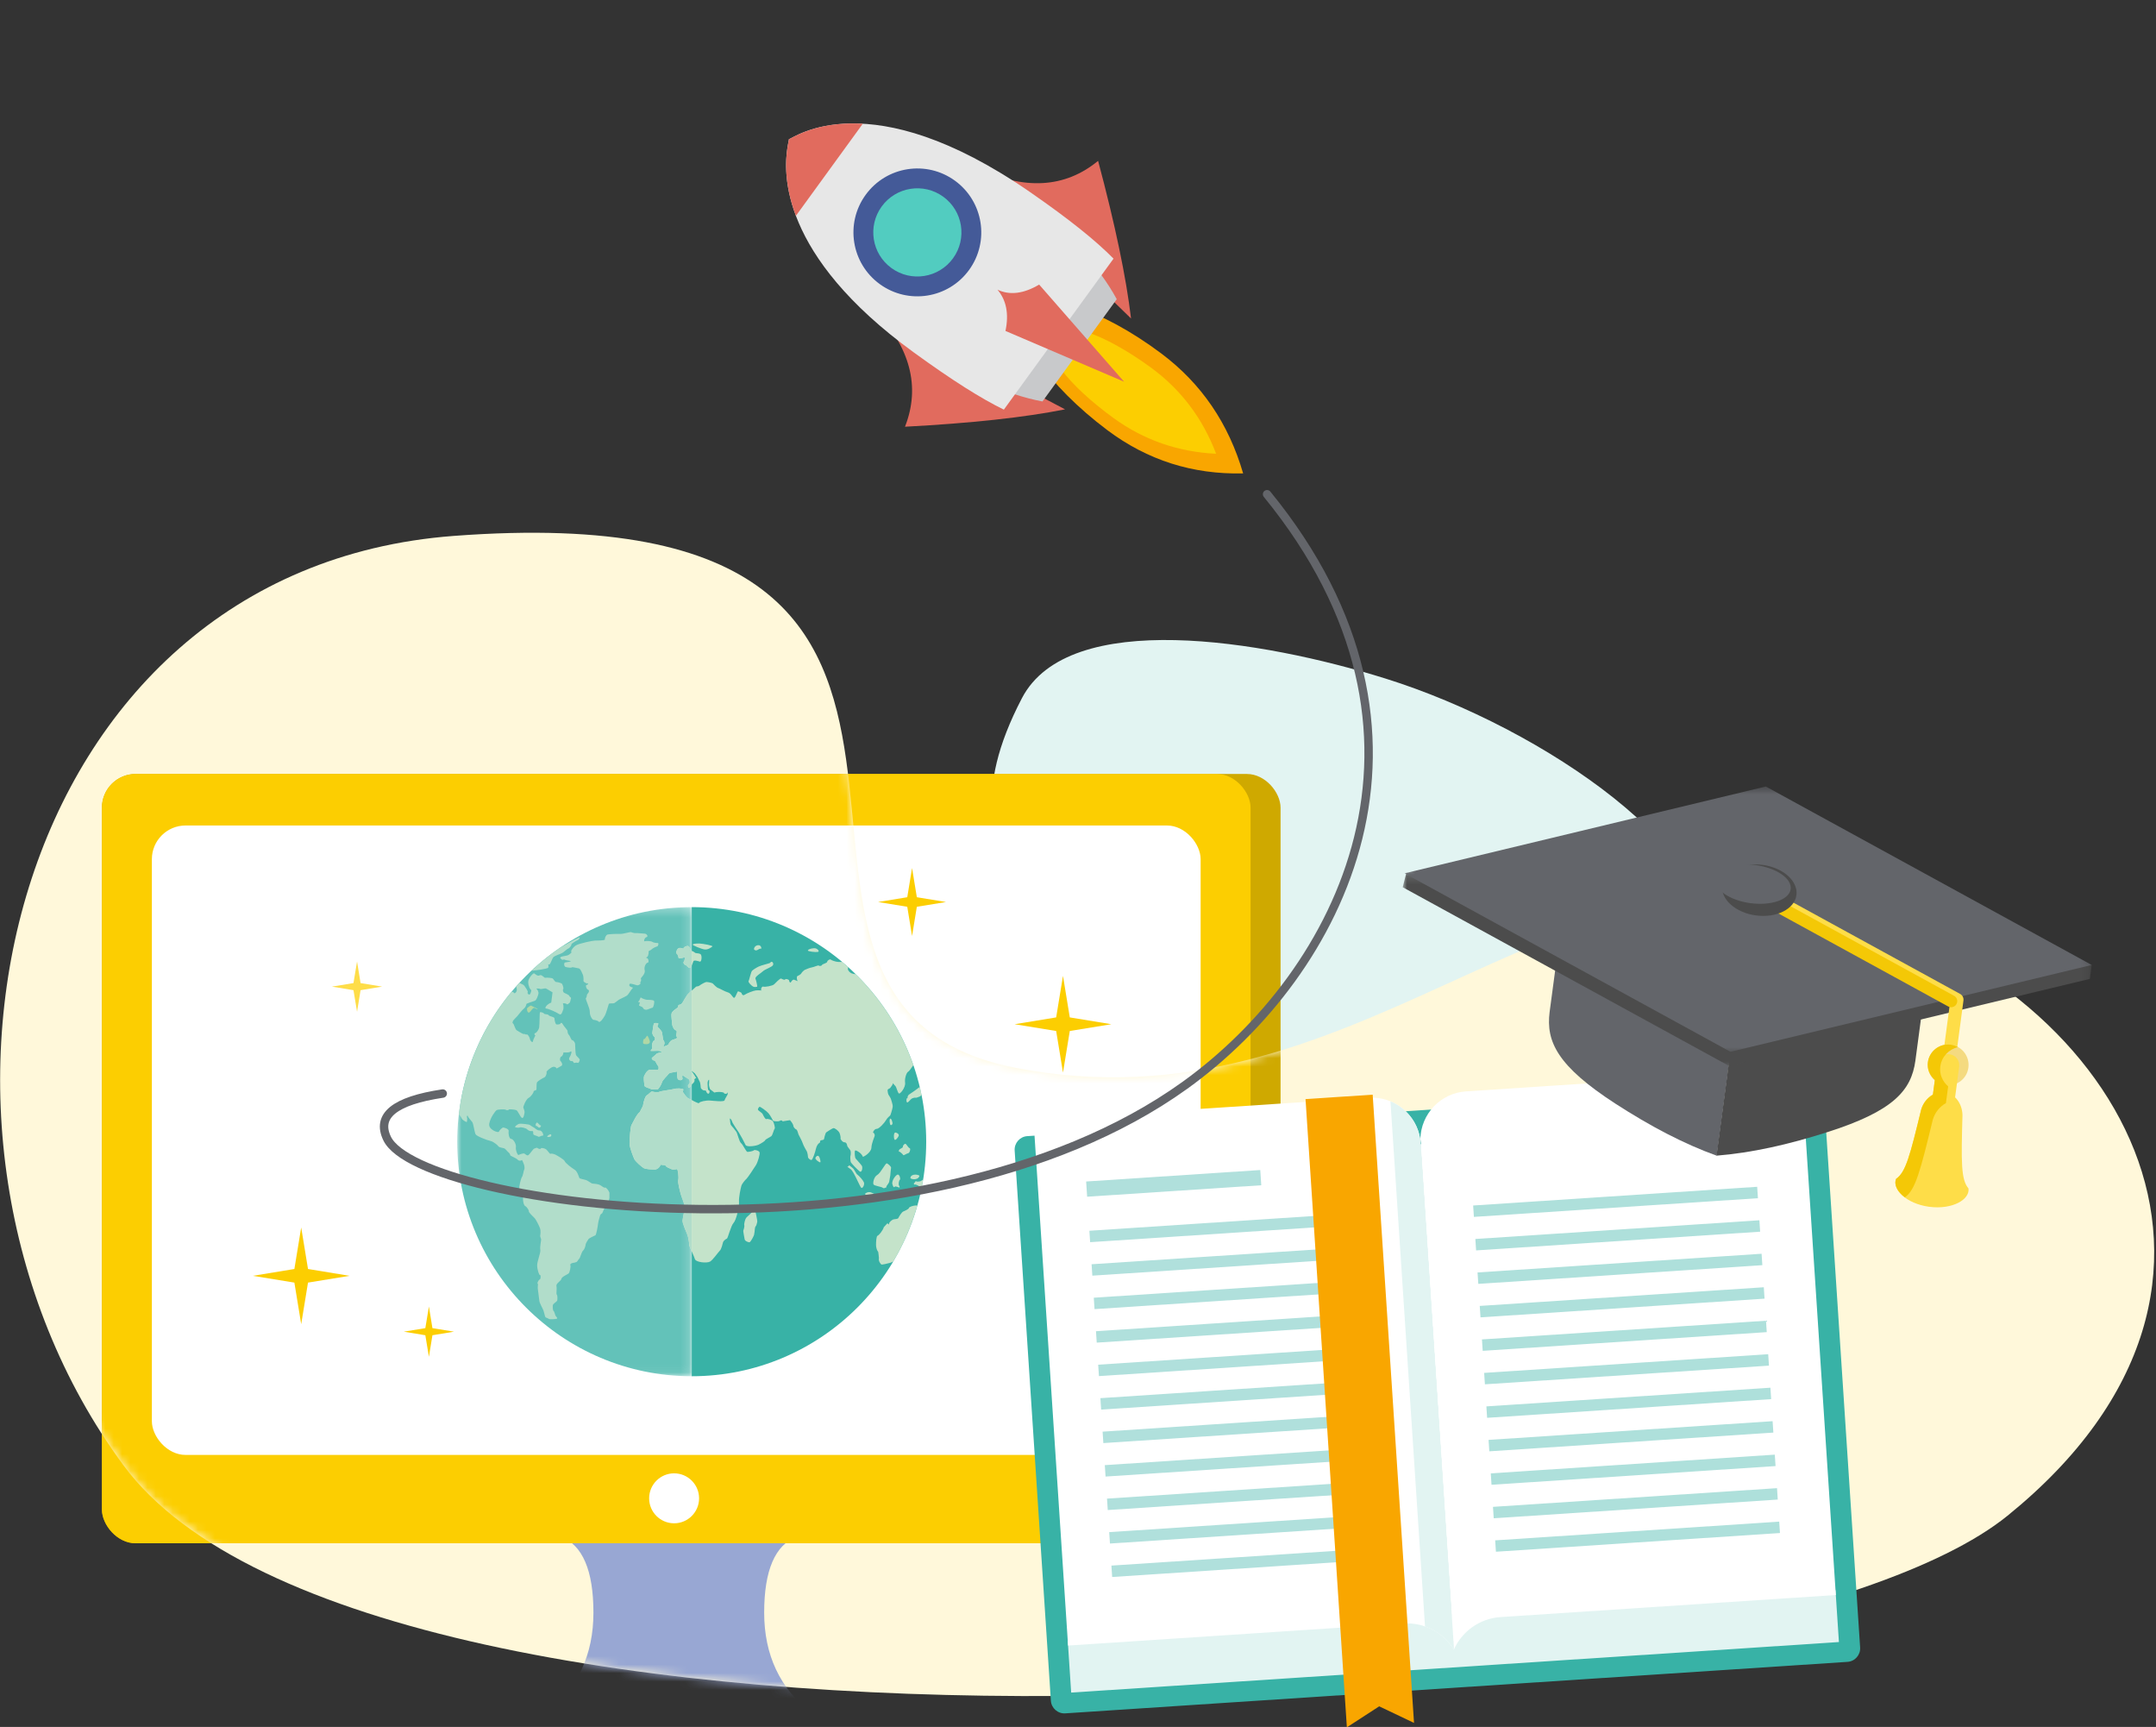 <svg viewBox="0 0 256 205" xmlns="http://www.w3.org/2000/svg" xmlns:xlink="http://www.w3.org/1999/xlink"><rect x="0" y="0" width="256" height="205" fill="#333333" stroke="none"/><defs><path d="M120.612,63.66 C160.863,71.434 183.987,35.935 217.512,44.545 C251.036,53.154 272.804,88.933 238.381,116.814 C207.308,141.983 44.078,150.719 14.663,110.842 C-14.752,70.966 1.049,4.508 53.862,0.515 C129.383,-5.195 80.36,55.886 120.612,63.66 Z" id="a"/><path id="c" d="M0 0.262L27.846 0.262 27.846 55.947 0 55.947z"/><path id="e" d="M0.373 0.186L0.559 0.186 0.559 0.373 0.373 0.373z"/><path id="g" d="M0 0.13L81.813 0.13 81.813 23.022 0 23.022z"/><path id="i" d="M0.219 0.544L81.813 0.544 81.813 32.034 0.219 32.034z"/></defs><g fill="none" fill-rule="evenodd"><path d="M127.047,131.697 C121.341,165.634 196.836,132.246 202.231,112.743 C205.28,101.72 183.477,86.474 164.496,80.543 C149.893,75.98 126.921,72.175 121.341,82.88 C109.497,105.601 131.199,107.01 127.047,131.697 Z" fill="#E2F4F2"/><g transform="translate(12.103 91.875)"><rect fill="#CFA900" width="139.947" height="91.321" rx="4"/><rect fill="#FCCE01" width="136.389" height="91.321" rx="4"/><rect fill="#FFF" x="5.93" y="6.116" width="124.529" height="74.717" rx="4"/><circle fill="#FFF" cx="67.94" cy="85.984" r="2.965"/></g><g transform="translate(0 63.102)"><mask id="b" fill="#fff"><use xlink:href="#a"/></mask><use fill="#FFF8DA" xlink:href="#a"/><g mask="url(#b)"><g transform="translate(12.103 28.773)"><path d="M52.762,111.483 C56.494,108.539 58.36,104.561 58.36,99.549 C58.36,94.538 57.066,91.526 54.477,90.515 L54.477,90.515 L67.322,88.188 L67.323,87.763 L68.496,87.976 L69.671,87.763 L69.67,88.188 L82.516,90.515 C79.928,91.526 78.634,94.538 78.634,99.549 C78.634,104.561 80.499,108.539 84.231,111.483 Z" fill="#98A7D3"/><rect fill="#CFA900" width="139.947" height="91.321" rx="4"/><rect fill="#FCCE01" width="136.389" height="91.321" rx="4"/><rect fill="#FFF" x="5.93" y="6.116" width="124.529" height="74.717" rx="4"/><circle fill="#FFF" cx="67.94" cy="85.984" r="2.965"/><path stroke="#979797" fill="#D8D8D8" d="M50.89 110.797H85.47V111.797H50.89z"/></g></g></g><path fill="#FCCE01" d="M126.218 115.841L125.407 120.771 120.476 121.581 125.407 122.385 126.218 127.32 127.025 122.385 131.955 121.581 127.025 120.771zM35.764 145.708L34.954 150.637 30.023 151.448 34.954 152.252 35.764 157.187 36.572 152.252 41.501 151.448 36.572 150.637zM108.297 103.041L107.727 106.505 104.263 107.074 107.727 107.639 108.297 111.107 108.864 107.639 112.328 107.074 108.864 106.505z"/><path d="M28.219,56.059 C43.571,56.059 56.061,43.57 56.061,28.217 C56.061,12.866 43.571,0.373 28.219,0.373" fill="#38B2A6" transform="translate(53.916 107.308)"/><g transform="translate(54.29 107.42)"><mask id="d" fill="#fff"><use xlink:href="#c"/></mask><path d="M27.846,0.262 C12.493,0.262 7.45960265e-05,12.754 7.45960265e-05,28.105 C7.45960265e-05,43.459 12.493,55.947 27.846,55.947" fill-opacity=".783" fill="#38B2A6" mask="url(#d)"/></g><path d="M54.854,35.784 C54.899,35.784 54.95,35.79 55.001,35.8 C54.334,38.156 53.366,40.391 52.136,42.449 C52.007,42.515 51.869,42.576 51.76,42.601 C51.497,42.666 50.809,42.853 50.727,42.789 C50.646,42.724 50.363,42.393 50.447,42.024 L50.447,42.024 L50.395,41.546 L50.363,41.304 C50.217,41.153 50.102,40.779 50.102,40.473 C50.102,40.174 50.129,39.421 50.285,39.378 C50.439,39.331 50.894,38.792 51.029,38.363 L51.029,38.363 L51.268,38.099 L51.467,37.889 C51.571,38.061 51.656,38.077 51.656,37.927 C51.659,37.774 51.973,37.522 52.126,37.455 C52.278,37.385 52.691,37.437 52.762,37.265 C52.833,37.096 53.156,36.578 53.324,36.511 C53.491,36.444 53.996,36.218 54.003,36.09 C54.012,35.967 54.487,35.794 54.854,35.784 Z M44.303,6.86 C44.322,6.688 44.636,6.511 44.728,6.605 C44.821,6.697 45.338,6.866 45.579,6.877 C45.608,6.878 45.643,6.879 45.681,6.879 L45.941,6.88 L45.941,6.88 L46.082,6.882 C46.314,7.077 46.541,7.274 46.765,7.475 C46.784,7.56 46.789,7.631 46.767,7.662 C46.699,7.76 46.932,8.188 47.331,8.272 L47.331,8.272 L47.568,8.324 C47.602,8.328 47.637,8.328 47.675,8.327 C50.731,11.319 53.102,15.007 54.532,19.135 C54.325,19.445 54.018,19.879 53.899,19.925 C53.746,19.987 53.476,20.673 53.553,21.209 C53.636,21.745 52.985,22.575 52.826,22.497 C52.666,22.419 52.525,21.709 52.394,21.6 C52.265,21.49 52.069,21.183 52.089,21.317 C52.111,21.45 51.828,21.751 51.801,21.82 C51.775,21.886 51.528,21.965 51.489,22.037 C51.453,22.114 51.511,22.513 51.571,22.62 C51.634,22.727 51.87,23.068 51.892,23.215 C51.918,23.361 52.114,23.809 52.079,24.094 C52.04,24.381 51.82,25.072 51.784,25.105 C51.747,25.144 51.432,25.383 51.277,25.675 C51.12,25.966 50.46,26.701 50.185,26.694 C49.909,26.687 49.68,27.135 49.764,27.141 C49.846,27.147 49.976,27.361 49.943,27.52 C49.911,27.676 49.586,28.347 49.551,28.942 C49.518,29.538 48.539,30.088 48.533,29.997 C48.528,29.908 48.323,29.64 48.167,29.522 C48.01,29.402 47.633,29.145 47.594,29.31 C47.553,29.475 47.571,30.068 47.682,30.216 C47.794,30.363 48.272,30.856 48.412,31.068 C48.552,31.28 48.424,31.963 48.15,31.738 C47.876,31.514 47.145,30.774 47.1,30.63 C47.056,30.488 47.025,29.98 47.068,29.892 C47.11,29.803 47.128,29.416 47.066,29.274 C47.004,29.132 46.692,28.813 46.681,28.703 C46.673,28.591 46.6,28.283 46.365,28.29 C46.125,28.297 45.852,27.902 45.89,27.828 C45.929,27.754 45.838,27.296 45.739,27.118 C45.638,26.937 45.193,26.553 45.019,26.613 C44.844,26.675 44.347,26.999 44.205,27.099 C44.066,27.195 43.949,27.838 43.916,27.936 C43.881,28.036 43.486,28.026 43.486,28.103 C43.486,28.18 43.431,28.384 43.361,28.384 C43.29,28.384 43.041,28.682 42.969,29.043 C42.896,29.405 42.584,30.377 42.43,30.387 C42.276,30.398 42.028,30.169 42.028,30.055 C42.028,29.94 41.963,29.516 41.885,29.369 C41.806,29.224 41.477,28.678 41.397,28.398 C41.316,28.119 40.931,27.455 40.891,27.345 C40.852,27.235 40.756,26.792 40.624,26.761 C40.493,26.731 40.289,26.448 40.295,26.382 C40.304,26.311 40.21,26.011 39.89,25.663 L39.89,25.663 L39.211,25.768 L39.017,25.803 C38.962,25.672 38.804,25.644 38.667,25.745 C38.528,25.846 37.91,25.803 37.87,25.717 C37.827,25.627 37.566,25.125 37.344,24.853 C37.118,24.579 36.335,24.03 36.267,24.073 C36.202,24.115 36.042,24.305 36.086,24.427 C36.133,24.551 36.557,24.766 36.642,24.946 C36.726,25.124 36.967,25.606 37.079,25.534 C37.191,25.462 37.746,25.607 37.862,25.792 C37.977,25.975 38.159,26.588 38.059,26.692 C37.959,26.795 37.822,27.44 37.667,27.563 C37.515,27.687 36.96,27.94 36.945,28.037 C36.929,28.133 36.495,28.41 36.148,28.577 C35.799,28.738 34.731,28.883 34.609,28.601 C34.484,28.319 34.004,27.421 33.821,27.138 C33.639,26.855 33.049,26.017 33.007,25.809 C32.965,25.602 32.717,25.365 32.741,25.508 C32.768,25.651 32.787,26.171 32.903,26.28 C33.017,26.389 33.385,26.859 33.516,27.047 C33.647,27.232 33.853,28.217 34.081,28.393 C34.309,28.57 34.677,29.429 34.838,29.429 C34.998,29.429 35.5,29.344 35.597,29.24 C35.699,29.138 36.232,29.284 36.278,29.493 C36.327,29.702 36.09,30.593 35.844,30.999 C35.596,31.405 34.832,32.538 34.711,32.635 C34.586,32.73 34.189,33.194 34.113,33.456 C34.037,33.718 33.793,34.806 33.834,35.374 C33.875,35.946 33.503,37.533 33.185,37.861 C32.869,38.189 32.507,39.691 32.395,39.723 C32.282,39.754 31.978,39.995 31.939,40.143 C31.896,40.288 31.752,40.969 31.552,41.156 C31.353,41.345 30.748,42.239 30.392,42.451 C30.035,42.66 28.705,42.556 28.583,42.13 C28.54,41.978 28.444,41.749 28.339,41.51 L28.211,41.221 C28.064,40.889 27.931,40.588 27.931,40.501 C27.931,40.331 27.828,39.594 27.701,39.251 C27.574,38.907 27.089,37.91 27.129,37.553 C27.169,37.196 27.413,36.178 27.378,35.869 C27.341,35.564 26.986,34.711 26.902,34.399 C26.821,34.085 26.537,33.05 26.619,32.755 C26.701,32.458 26.573,31.437 26.462,31.469 C26.347,31.501 25.966,31.562 25.826,31.483 C25.682,31.406 25.104,31.231 25.095,31.011 L25.095,31.011 L24.914,30.994 L24.523,30.953 C24.419,31.263 24.114,31.518 23.847,31.519 C23.58,31.52 22.765,31.499 22.513,31.348 C22.262,31.193 21.51,30.55 21.388,30.259 C21.264,29.968 20.832,28.913 20.832,28.416 C20.832,27.919 20.937,26.436 21.068,26.233 C21.199,26.026 21.648,24.997 22.051,24.69 L22.051,24.69 L22.196,24.411 L22.421,23.977 C22.511,23.355 22.718,22.787 22.884,22.715 C23.05,22.64 23.374,22.242 23.509,22.266 C23.646,22.289 24.082,22.428 24.374,22.296 C24.662,22.171 25.888,22.04 26.128,21.953 C26.365,21.865 27.184,21.886 27.218,21.996 C27.25,22.103 27.115,22.279 27.191,22.352 C27.263,22.423 27.544,22.97 27.905,23.121 C28.262,23.27 29.044,23.766 29.1,23.614 C29.156,23.467 29.894,23.295 30.395,23.333 C30.895,23.372 32.059,23.512 32.116,23.304 C32.172,23.097 32.5,22.646 32.5,22.532 C32.5,22.417 32.483,22.248 32.459,22.412 C32.435,22.579 32.035,22.554 32.061,22.451 C32.087,22.348 31.411,22.234 30.907,22.383 L30.907,22.383 L30.555,22.112 L30.399,21.993 C30.327,21.83 30.263,21.6 30.261,21.484 C30.257,21.366 30.315,20.862 30.263,20.862 C30.211,20.862 30.084,21.062 30.1,21.309 C30.12,21.554 30.097,22.12 30.25,22.128 C30.402,22.137 30.336,22.527 30.184,22.522 C30.032,22.515 29.902,22.217 29.933,22.212 C29.965,22.205 29.847,22.122 29.695,22.132 C29.543,22.144 29.292,21.915 29.292,21.801 C29.292,21.682 29.238,21.253 29.173,21.096 L29.173,21.096 L29.098,20.964 C29.044,20.873 28.961,20.628 28.9,20.548 L28.9,20.548 L28.58,20.1 C28.116,19.713 27.942,19.603 28.188,19.852 C28.437,20.102 28.831,20.789 28.749,20.698 C28.664,20.607 28.473,20.88 28.541,20.903 C28.609,20.927 28.49,21.233 28.343,21.306 C28.196,21.38 28.014,21.869 27.876,21.828 C27.74,21.784 27.743,21.386 27.874,21.391 C28.003,21.396 28.034,21.038 27.925,20.867 C27.814,20.699 27.23,20.462 27.205,20.352 C27.179,20.244 27.033,20.375 27.12,20.676 C27.209,20.976 26.604,21.017 26.528,20.696 C26.452,20.375 26.54,19.795 26.383,19.893 C26.227,19.996 25.593,19.973 25.471,20.167 C25.347,20.362 24.759,20.884 24.688,21.17 C24.615,21.454 24.24,22.069 24.128,22.013 C24.013,21.96 23.461,22.044 23.342,21.959 C23.225,21.872 22.648,21.762 22.614,21.589 C22.578,21.415 22.509,20.783 22.534,20.562 C22.557,20.343 22.904,19.758 23.181,19.691 C23.455,19.624 24.183,19.752 24.236,19.676 C24.288,19.597 24.331,19.316 24.212,19.216 C24.092,19.115 23.915,18.573 23.763,18.581 C23.607,18.592 23.417,18.375 23.487,18.278 C23.557,18.18 23.924,17.935 24.017,17.807 C24.114,17.681 24.65,17.602 24.681,17.577 C24.712,17.552 24.479,17.419 24.183,17.428 C23.887,17.436 23.237,17.469 23.324,17.411 C23.412,17.349 23.593,17.092 23.515,16.961 C23.44,16.83 23.575,16.253 23.722,16.24 C23.866,16.226 23.887,15.832 23.818,15.815 C23.749,15.799 23.495,15.463 23.543,15.243 C23.592,15.024 23.653,14.222 23.766,14.156 C23.882,14.09 24.299,14.142 24.258,14.23 C24.217,14.321 24.101,14.536 24.169,14.591 C24.239,14.65 24.523,14.943 24.636,15.117 C24.749,15.291 24.782,16.1 24.853,16.159 C24.924,16.217 25.042,16.502 24.957,16.665 C24.916,16.745 24.866,16.888 24.829,16.989 C24.976,16.846 25.427,16.772 25.453,16.667 C25.484,16.545 25.717,16.218 25.862,16.164 C26.008,16.11 26.473,15.971 26.481,15.872 C26.484,15.774 26.32,15.646 26.368,15.528 C26.418,15.412 26.514,15 26.328,14.991 C26.141,14.983 25.891,14.492 25.891,14.243 C25.891,13.995 25.753,13.295 25.826,12.99 C25.896,12.683 26.568,12.333 26.568,12.257 C26.568,12.181 26.631,11.975 26.707,11.97 C26.784,11.967 26.969,11.931 27.1,11.748 C27.228,11.563 27.626,10.789 27.854,10.61 C28.081,10.429 28.666,9.855 28.737,9.813 C28.807,9.771 29.014,9.793 29.156,9.676 C29.297,9.559 29.813,9.263 29.975,9.263 C30.136,9.263 30.636,9.348 30.736,9.456 C30.831,9.56 31.183,9.926 31.355,9.973 C31.529,10.018 32.142,10.396 32.536,10.502 C32.926,10.607 33.126,11.252 33.292,11.124 C33.458,10.996 33.646,10.335 33.739,10.366 C33.834,10.399 34.154,10.506 34.154,10.62 C34.154,10.736 34.316,10.919 34.516,10.768 C34.715,10.618 35.556,10.283 35.846,10.256 C36.133,10.228 36.659,10.282 36.51,10.252 C36.361,10.219 36.532,9.735 36.707,9.809 C36.882,9.883 37.809,9.729 38.005,9.534 C38.199,9.337 38.723,8.791 38.844,8.854 C38.966,8.92 39.259,9.069 39.314,8.957 L39.345,8.927 C39.459,8.869 39.792,8.974 39.786,9.098 C39.78,9.238 39.934,9.394 39.988,9.296 C40.04,9.198 40.225,8.913 40.397,8.998 C40.565,9.086 40.947,9.205 40.814,9.142 C40.681,9.074 40.657,8.605 40.762,8.564 C40.865,8.523 41.191,8.343 41.23,8.234 C41.274,8.126 41.541,7.865 41.653,7.816 C41.767,7.765 42.234,7.561 42.486,7.527 C42.739,7.49 43.243,7.238 43.299,7.31 C43.352,7.385 43.631,7.376 43.687,7.244 C43.737,7.113 44.283,7.034 44.303,6.86 Z M35.431,36.473 C35.489,36.271 35.716,35.967 35.723,36.167 C35.73,36.368 36.043,37.511 35.995,37.758 C35.947,38.002 35.865,38.225 35.818,38.25 C35.768,38.276 35.71,38.493 35.71,38.587 C35.71,38.684 35.669,39.086 35.621,39.276 C35.569,39.464 35.217,40.114 35.089,40.151 C34.963,40.186 34.526,40.015 34.501,39.799 C34.479,39.583 34.295,38.841 34.352,38.732 C34.41,38.62 34.505,38.222 34.458,38.122 C34.41,38.021 34.549,37.436 34.674,37.265 C34.8,37.091 35.37,36.677 35.431,36.473 Z M48.793,34.432 C48.823,34.31 49.194,34.124 49.509,34.242 C49.823,34.362 50.901,34.872 50.997,34.942 C51.091,35.012 50.833,34.975 50.421,34.863 C50.008,34.75 48.762,34.553 48.793,34.432 Z M51.39,30.791 C51.564,30.853 51.921,31.194 51.889,31.312 C51.857,31.431 51.819,32.025 51.796,32.214 C51.772,32.404 51.715,32.738 51.669,32.957 C51.622,33.176 51.294,33.522 51.328,33.543 C51.359,33.566 51.39,33.623 51.3,33.643 C51.212,33.667 51.051,33.814 50.902,33.688 C50.754,33.558 49.916,33.465 49.807,33.295 C49.701,33.123 49.848,32.382 50.251,32.164 C50.654,31.948 51.217,30.731 51.39,30.791 Z M46.939,31.019 L46.956,31.032 C46.991,31.113 47.39,31.319 47.522,31.586 L47.522,31.586 L47.669,31.829 L47.804,32.049 C48.158,32.331 48.546,32.777 48.661,33.042 C48.777,33.307 48.511,33.815 48.349,33.688 C48.184,33.561 47.463,31.746 47.089,31.479 C46.88,31.33 46.729,31.223 46.66,31.174 C46.795,31.265 46.922,30.954 46.956,31.032 Z M55.689,32.731 C55.638,33.047 55.583,33.361 55.522,33.671 C55.206,33.475 54.818,33.259 54.728,33.304 C54.598,33.37 54.551,33.157 54.637,33.115 C54.725,33.077 54.805,32.832 54.861,32.913 C54.914,32.993 55.321,32.944 55.406,32.9 C55.46,32.872 55.576,32.79 55.689,32.731 Z M52.715,32.119 C52.924,32.165 53.035,32.696 52.935,32.733 C52.836,32.771 52.733,33.267 52.834,33.425 C52.935,33.583 52.935,33.688 52.834,33.654 C52.733,33.62 52.389,33.471 52.329,33.561 C52.269,33.651 52.149,33.677 52.04,33.249 C51.93,32.821 52.505,32.078 52.715,32.119 Z M54.187,32.561 C54.161,32.073 54.933,32.038 55.25,32.247 C55.23,32.682 54.511,32.787 54.187,32.561 Z M42.913,30.114 C43.013,29.908 43.189,29.83 43.301,29.94 C43.414,30.05 43.546,30.553 43.495,30.653 C43.445,30.754 42.812,30.317 42.913,30.114 Z M53.574,28.467 L53.615,28.474 C53.729,28.527 53.927,28.938 54.087,28.981 C54.245,29.018 54.116,29.557 53.915,29.589 C53.714,29.621 53.381,29.885 53.344,29.809 C53.311,29.734 52.942,29.388 52.865,29.402 C52.789,29.416 52.785,29.316 52.855,29.182 C52.926,29.045 53.3,28.978 53.29,28.815 C53.28,28.653 53.503,28.423 53.615,28.474 Z M52.428,27.131 C52.698,27.187 52.859,27.372 52.787,27.54 C52.715,27.711 52.433,28.09 52.317,27.988 C52.197,27.884 52.158,27.074 52.428,27.131 Z M51.776,25.499 C51.896,25.351 52.137,26.004 52.036,26.142 C51.935,26.284 51.819,26.29 51.782,26.16 C51.744,26.026 51.656,25.646 51.776,25.499 Z M55.288,21.721 C55.361,22.027 55.436,22.332 55.499,22.642 C55.442,22.741 55.389,22.811 55.343,22.833 C55.078,22.954 54.829,23.03 54.784,22.998 C54.744,22.969 54.457,23.026 54.314,23.123 C54.173,23.218 53.899,23.623 53.789,23.552 C53.677,23.478 53.688,23.053 53.796,23.053 C53.813,23.053 53.833,23.053 53.852,23.054 C53.811,22.959 53.879,22.718 54.015,22.626 C54.19,22.505 54.789,22.116 54.933,21.989 C55.003,21.926 55.153,21.819 55.288,21.721 Z M37.718,6.86 C37.805,6.86 37.965,7.039 37.867,7.258 C37.767,7.477 36.897,7.764 36.685,7.977 C36.474,8.19 35.694,8.628 35.788,8.867 C35.882,9.109 36.044,9.8 35.976,9.823 C35.904,9.844 35.659,9.902 35.479,9.791 C35.296,9.679 34.892,9.276 34.966,9.163 C35.04,9.052 35.25,8.061 35.382,7.93 C35.51,7.801 35.865,7.572 36.172,7.425 C36.478,7.277 37.478,7.04 37.501,7.005 C37.521,6.969 37.63,6.86 37.718,6.86 Z M27.738,4.986 L27.803,4.998 C27.999,5.062 28.103,5.561 28.216,5.577 C28.327,5.594 28.499,5.684 28.599,5.781 C28.698,5.878 29.001,5.815 29.239,5.941 C29.481,6.069 29.4,6.909 29.179,6.842 C28.954,6.775 28.468,6.611 28.409,6.818 C28.352,7.03 28.103,7.591 27.959,7.596 C27.812,7.599 27.62,7.263 27.477,7.244 C27.334,7.222 27.158,6.961 27.288,6.832 C27.414,6.702 27.435,6.219 27.304,6.327 C27.173,6.433 26.664,6.486 26.658,6.414 C26.655,6.342 26.567,5.974 26.445,5.913 C26.322,5.853 26.396,5.389 26.661,5.251 C26.925,5.114 27.305,5.399 27.253,5.273 C27.203,5.149 27.604,4.93 27.803,4.998 Z M42.74,5.25 C43.134,5.225 43.458,5.645 43.189,5.692 C42.919,5.739 42.001,5.641 42.011,5.518 C42.021,5.396 42.348,5.275 42.74,5.25 Z M35.616,5.395 C35.583,4.86 36.478,4.632 36.487,5.297 C36.125,5.249 35.945,5.721 35.616,5.395 Z M29.006,4.691 L29.138,4.693 C29.587,4.707 30.775,4.949 30.678,5.04 C30.583,5.132 30.14,5.455 29.748,5.4 C29.354,5.343 28.337,4.917 28.331,4.831 C28.324,4.742 28.687,4.678 29.138,4.693 Z" fill-opacity=".701" fill="#FFF8DA" transform="translate(53.916 107.308)"/><path d="M9.486,8.231 L9.515,8.234 C9.631,8.297 9.897,8.617 10.155,8.47 C10.413,8.322 10.691,8.804 10.845,8.76 C10.994,8.715 11.613,8.783 11.705,8.836 C11.796,8.889 11.963,9.262 12.122,9.262 C12.284,9.262 12.763,9.37 12.836,9.505 C12.912,9.638 13.033,10.04 12.961,10.097 C12.886,10.152 12.921,10.47 13.071,10.541 C13.221,10.612 13.68,10.81 13.688,10.919 C13.696,11.022 13.934,11.107 13.886,11.192 C13.841,11.277 13.797,11.698 13.709,11.736 C13.623,11.776 13.49,11.997 13.375,11.889 C13.262,11.78 12.858,11.745 12.929,11.842 C12.996,11.938 13.025,12.431 12.939,12.596 C12.854,12.767 12.762,13.272 12.474,13.066 C12.184,12.858 11.161,12.404 10.939,12.416 C10.712,12.424 10.896,11.967 11.538,11.7 L11.538,11.7 L11.634,10.936 L11.689,10.484 C11.446,10.333 11.11,10.135 10.946,10.046 C10.78,9.958 10.363,10.149 10.225,10.082 C10.089,10.014 9.68,10.029 9.783,10.073 C9.884,10.117 10.053,10.451 10.022,10.628 C9.992,10.804 9.802,11.419 9.583,11.494 C9.361,11.569 8.548,11.823 8.58,11.887 C8.612,11.95 8.47,12.292 8.287,12.422 C8.103,12.551 7.644,13.149 7.516,13.302 C7.389,13.454 6.969,13.837 6.973,13.938 C6.979,14.036 6.873,14.117 6.997,14.176 C7.121,14.233 7.242,14.891 7.456,15.007 C7.67,15.122 8.203,15.488 8.287,15.432 C8.368,15.377 8.565,15.571 8.62,15.483 C8.672,15.394 8.953,15.743 8.999,16 C9.046,16.257 9.334,16.554 9.374,16.271 C9.414,15.987 9.72,15.552 9.639,15.579 C9.558,15.603 9.491,15.329 9.605,15.337 C9.721,15.346 10.038,15.017 10.105,14.644 C10.169,14.27 10.136,12.887 10.207,12.845 C10.274,12.805 10.617,12.904 10.68,13.012 C10.743,13.121 11.131,13.048 11.227,13.201 C11.326,13.357 11.921,13.39 11.921,13.582 C11.921,13.776 12.03,14.286 12.165,14.299 C12.295,14.31 12.617,14.297 12.627,14.195 C12.638,14.093 12.793,14.047 12.904,14.27 C13.016,14.494 13.479,14.977 13.472,15.066 C13.466,15.156 13.498,15.423 13.633,15.544 C13.769,15.665 13.938,16.222 14.02,16.167 C14.106,16.111 14.364,16.425 14.372,16.617 C14.382,16.812 14.408,17.756 14.47,17.916 C14.533,18.078 14.932,18.359 14.92,18.496 C14.906,18.629 14.811,18.923 14.649,18.851 C14.487,18.781 14.239,18.923 14.216,18.853 C14.192,18.783 14.07,18.604 13.955,18.65 C13.841,18.699 13.53,18.462 13.708,18.214 C13.886,17.966 14.061,17.347 13.816,17.53 C13.572,17.711 12.931,17.577 12.969,17.653 C13.007,17.725 12.881,18.07 12.733,18.105 C12.588,18.141 12.516,18.539 12.634,18.637 C12.757,18.738 12.943,19.081 12.755,19.207 C12.593,19.314 12.214,19.507 12.159,19.539 C12.227,19.501 11.99,19.258 11.717,19.342 C11.441,19.43 10.911,19.879 10.976,19.963 C11.041,20.043 10.906,20.504 10.728,20.58 C10.549,20.656 9.981,20.991 9.862,21.148 C9.745,21.309 9.827,22.04 9.755,22.077 C9.683,22.114 9.414,22.185 9.441,22.272 C9.467,22.362 9.146,22.865 8.848,23.02 C8.544,23.174 8.174,24.078 8.223,24.178 C8.271,24.278 8.402,24.632 8.368,24.771 C8.337,24.912 8.266,25.487 8.063,25.393 C7.864,25.301 7.586,24.555 7.394,24.477 C7.202,24.398 6.556,24.345 6.526,24.392 C6.496,24.437 6.338,24.539 6.163,24.438 C5.988,24.338 5.195,24.383 5.05,24.472 C4.904,24.564 4.32,25.327 4.178,26.067 C4.032,26.804 5.263,27.198 5.322,27.032 C5.38,26.865 5.718,26.518 5.855,26.536 C5.991,26.551 6.535,26.707 6.481,26.954 C6.427,27.2 6.512,27.87 6.782,27.887 C7.054,27.902 7.404,28.54 7.341,28.861 C7.277,29.182 7.553,29.878 7.67,29.794 C7.789,29.709 8.226,29.573 8.342,29.623 C8.456,29.673 8.664,29.94 8.84,29.801 C9.011,29.663 9.389,29.084 9.499,29.048 C9.609,29.012 9.846,28.88 9.916,28.973 C9.987,29.069 10.29,29.129 10.31,29.015 C10.331,28.905 10.787,29.008 10.94,29.132 C11.09,29.259 11.382,29.698 11.429,29.655 C11.472,29.607 11.829,29.639 12.062,29.768 C12.298,29.898 13.06,30.327 13.137,30.532 C13.212,30.738 13.906,31.295 14.305,31.535 C14.7,31.773 14.821,32.505 14.911,32.562 C15.001,32.621 15.492,32.714 15.683,32.775 C15.878,32.836 16.308,33.189 16.434,33.189 C16.557,33.189 17.048,33.249 17.246,33.323 C17.444,33.398 17.831,33.748 17.917,33.665 C18.002,33.581 18.338,33.961 18.447,34.262 L18.447,34.262 L18.445,34.653 L18.447,34.899 C18.39,35.109 18.338,35.359 18.329,35.457 C18.321,35.556 17.975,35.992 17.879,36.098 C17.783,36.205 17.634,36.663 17.596,36.702 C17.56,36.738 17.359,36.842 17.347,36.958 C17.333,37.077 17.143,37.56 17.102,37.921 C17.06,38.281 16.89,39.286 16.777,39.331 C16.666,39.377 16.042,39.662 15.958,39.782 C15.874,39.901 15.62,40.3 15.62,40.434 C15.62,40.567 15.483,41.022 15.315,41.147 C15.15,41.271 14.962,42.027 14.869,42.099 C14.843,42.12 14.811,42.16 14.777,42.208 L14.672,42.358 C14.622,42.43 14.577,42.489 14.555,42.49 C14.497,42.49 14.337,42.591 14.196,42.591 C14.052,42.591 13.732,42.716 13.806,42.87 C13.878,43.023 13.745,43.737 13.593,43.865 C13.443,43.988 12.772,44.256 12.739,44.504 C12.701,44.754 12.082,45.041 12.154,45.355 C12.227,45.671 12.103,46.304 12.198,46.375 C12.294,46.446 12.284,46.969 12.245,47.08 C12.206,47.191 11.85,47.403 11.761,47.537 C11.671,47.668 11.717,48.269 11.816,48.315 C11.916,48.363 11.994,48.833 12.082,48.93 C12.171,49.027 12.35,49.205 12.154,49.245 C11.959,49.285 11.366,49.327 11.275,49.26 C11.186,49.193 10.884,49.08 10.877,49.079 C10.872,49.077 10.833,49.012 10.802,48.948 C10.771,48.885 10.691,48.472 10.612,48.252 C10.532,48.034 10.156,47.39 10.127,47.126 C10.097,46.861 9.961,45.802 9.939,45.643 C9.913,45.481 10.008,45.081 9.921,45.059 C9.833,45.039 10.014,44.631 10.169,44.571 C10.325,44.509 10.293,43.994 10.202,44.044 C10.107,44.093 9.876,43.429 9.865,42.917 C9.854,42.408 10.312,41.381 10.239,41.05 C10.167,40.721 10.356,39.901 10.338,39.805 C10.319,39.709 10.202,39.476 10.225,39.371 C10.252,39.265 10.302,38.817 10.22,38.543 C10.135,38.269 9.725,37.435 9.533,37.258 C9.338,37.085 8.843,36.573 8.881,36.497 C8.918,36.424 8.701,35.995 8.441,35.853 C8.179,35.709 8.127,34.743 8.239,34.73 C8.349,34.714 8.409,34.498 8.268,34.438 C8.127,34.377 7.804,33.964 7.749,33.763 C7.698,33.563 7.941,32.552 8.06,32.412 C8.177,32.273 8.278,31.575 8.331,31.517 C8.387,31.456 8.368,31.078 8.299,30.923 C8.226,30.77 8.089,30.325 8.037,30.402 C7.985,30.48 7.708,30.531 7.54,30.345 C7.372,30.161 6.679,29.898 6.679,29.842 C6.679,29.787 6.59,29.575 6.481,29.501 C6.37,29.426 6.1,29.071 5.986,29.018 C5.874,28.969 5.35,28.905 5.275,28.778 C5.195,28.65 4.698,28.209 4.305,28.124 C3.908,28.041 2.683,27.57 2.558,27.342 C2.429,27.114 2.291,26.052 2.159,25.888 C2.027,25.722 1.622,25.268 1.627,25.169 C1.63,25.071 1.473,25.151 1.527,25.285 C1.585,25.42 1.555,25.936 1.476,25.888 C1.396,25.837 0.972,25.677 0.897,25.433 C0.855,25.301 0.701,25.121 0.569,24.966 C0.569,24.96 0.572,24.954 0.572,24.946 C0.688,23.955 0.857,22.981 1.076,22.024 C1.089,21.961 1.103,21.901 1.12,21.838 C1.336,20.914 1.6,20.007 1.908,19.119 C1.923,19.075 1.937,19.03 1.952,18.988 C2.046,18.722 2.144,18.459 2.247,18.198 C2.282,18.102 2.322,18.004 2.361,17.909 C2.461,17.653 2.564,17.401 2.674,17.151 C2.679,17.136 2.686,17.123 2.693,17.108 C2.914,16.599 3.154,16.1 3.407,15.608 C3.467,15.488 3.527,15.368 3.589,15.25 C3.698,15.041 3.812,14.833 3.928,14.628 C4.005,14.492 4.085,14.355 4.163,14.22 C4.278,14.024 4.392,13.827 4.512,13.633 C4.651,13.409 4.795,13.186 4.941,12.964 C5.093,12.733 5.249,12.507 5.408,12.278 C5.514,12.128 5.622,11.976 5.731,11.825 C5.851,11.659 5.976,11.493 6.101,11.329 C6.22,11.175 6.34,11.024 6.461,10.874 C6.582,10.719 6.703,10.565 6.829,10.414 C6.966,10.432 7.083,10.473 7.09,10.525 C7.104,10.646 7.336,10.604 7.426,10.326 C7.48,10.164 7.424,9.948 7.377,9.782 C7.497,9.645 7.62,9.507 7.742,9.372 C7.955,9.457 8.269,9.58 8.356,9.72 C8.481,9.914 8.837,10.391 8.742,10.494 C8.645,10.597 8.9,10.838 9.001,10.723 C9.109,10.604 9.225,10.193 9.13,10.18 C9.034,10.167 8.807,9.727 8.801,9.272 C8.794,8.817 9.398,8.172 9.515,8.234 Z M26.128,21.953 C26.365,21.865 27.184,21.886 27.218,21.996 C27.25,22.103 27.115,22.279 27.191,22.352 C27.263,22.423 27.544,22.97 27.905,23.121 C27.989,23.156 28.1,23.212 28.219,23.274 L28.219,23.274 L28.219,41.238 C28.07,40.898 27.931,40.589 27.931,40.501 C27.931,40.331 27.828,39.594 27.701,39.251 C27.574,38.907 27.089,37.91 27.129,37.553 C27.169,37.196 27.413,36.178 27.378,35.87 C27.341,35.564 26.986,34.711 26.902,34.399 C26.821,34.085 26.536,33.05 26.619,32.755 C26.701,32.458 26.573,31.437 26.462,31.469 C26.347,31.501 25.966,31.562 25.826,31.483 C25.682,31.406 25.104,31.231 25.095,31.011 L25.095,31.011 L24.914,30.994 L24.523,30.953 C24.419,31.263 24.114,31.518 23.847,31.519 C23.58,31.52 22.765,31.499 22.513,31.348 C22.262,31.193 21.51,30.55 21.388,30.259 C21.264,29.968 20.832,28.913 20.832,28.416 C20.832,27.919 20.938,26.437 21.068,26.233 C21.199,26.026 21.648,24.997 22.051,24.69 L22.051,24.69 L22.196,24.411 L22.421,23.977 C22.511,23.355 22.718,22.787 22.884,22.715 C23.051,22.64 23.374,22.242 23.509,22.266 C23.646,22.289 24.082,22.428 24.374,22.296 C24.662,22.171 25.888,22.04 26.128,21.953 Z M11.44,27.336 C11.548,27.336 11.581,27.436 11.517,27.56 C11.453,27.683 11.051,27.693 11.051,27.617 C11.051,27.54 11.333,27.336 11.44,27.336 Z M7.843,26.082 C8.109,26.082 8.897,26.153 8.997,26.234 C9.1,26.318 9.456,26.534 9.532,26.569 C9.605,26.605 9.848,26.904 10.157,26.884 C10.466,26.865 10.71,27.525 10.525,27.502 C10.342,27.479 10.105,27.695 10.012,27.62 C9.921,27.544 9.459,27.455 9.414,27.342 C9.365,27.232 9.458,26.922 9.266,26.957 C9.071,26.996 8.808,26.903 8.681,26.754 C8.552,26.603 7.929,26.454 7.797,26.525 C7.664,26.595 7.198,26.534 7.24,26.445 C7.282,26.356 7.575,26.082 7.843,26.082 Z M9.833,25.948 L9.876,25.951 C9.981,25.993 10.162,26.285 10.259,26.276 C10.356,26.265 10.337,26.46 10.172,26.538 C10.008,26.615 9.888,26.345 9.817,26.363 C9.745,26.382 9.685,26.318 9.685,26.221 C9.685,26.127 9.772,25.91 9.876,25.951 Z M28.219,10.286 L28.219,19.809 C28.05,19.682 28.023,19.687 28.188,19.852 C28.197,19.861 28.209,19.876 28.219,19.886 L28.219,19.886 L28.219,21.438 C28.101,21.604 27.977,21.858 27.876,21.828 C27.74,21.784 27.743,21.386 27.874,21.391 C28.003,21.396 28.034,21.038 27.925,20.867 C27.814,20.699 27.229,20.462 27.205,20.352 C27.179,20.244 27.033,20.375 27.12,20.676 C27.209,20.976 26.604,21.017 26.528,20.696 C26.451,20.375 26.54,19.795 26.383,19.894 C26.227,19.996 25.593,19.973 25.471,20.167 C25.347,20.362 24.759,20.884 24.688,21.17 C24.615,21.454 24.24,22.068 24.128,22.013 C24.012,21.96 23.461,22.044 23.342,21.958 C23.225,21.872 22.648,21.763 22.614,21.589 C22.578,21.414 22.509,20.783 22.534,20.562 C22.557,20.342 22.904,19.759 23.181,19.691 C23.455,19.624 24.183,19.751 24.236,19.676 C24.288,19.597 24.331,19.316 24.212,19.216 C24.092,19.115 23.915,18.573 23.763,18.581 C23.607,18.592 23.417,18.375 23.487,18.279 C23.557,18.18 23.924,17.935 24.017,17.807 C24.114,17.681 24.649,17.602 24.68,17.577 C24.712,17.552 24.478,17.419 24.183,17.428 C23.887,17.436 23.237,17.469 23.324,17.411 C23.412,17.349 23.593,17.092 23.514,16.961 C23.44,16.83 23.575,16.253 23.722,16.239 C23.866,16.226 23.887,15.832 23.818,15.815 C23.748,15.799 23.495,15.463 23.543,15.243 C23.592,15.024 23.653,14.222 23.766,14.156 C23.882,14.09 24.299,14.142 24.258,14.23 C24.217,14.321 24.101,14.536 24.169,14.591 C24.239,14.65 24.523,14.943 24.636,15.118 C24.749,15.291 24.782,16.099 24.853,16.159 C24.924,16.217 25.042,16.502 24.957,16.665 C24.916,16.745 24.866,16.888 24.829,16.99 C24.976,16.846 25.427,16.772 25.453,16.667 C25.484,16.545 25.717,16.218 25.862,16.164 C26.008,16.11 26.473,15.971 26.481,15.872 C26.484,15.773 26.32,15.646 26.368,15.528 C26.418,15.412 26.514,15 26.327,14.991 C26.141,14.983 25.891,14.492 25.891,14.243 C25.891,13.995 25.753,13.295 25.826,12.99 C25.896,12.683 26.568,12.333 26.568,12.257 C26.568,12.181 26.631,11.976 26.707,11.97 C26.784,11.967 26.969,11.932 27.1,11.748 C27.228,11.563 27.626,10.789 27.854,10.61 C27.942,10.542 28.077,10.415 28.219,10.286 L28.219,10.286 Z M20.977,3.334 C21.088,3.349 21.389,3.491 21.544,3.457 C21.699,3.423 22.355,3.519 22.622,3.521 C22.886,3.523 23.098,3.875 22.85,3.931 C22.6,3.987 22.476,4.501 22.656,4.426 C22.836,4.349 23.458,4.418 23.53,4.492 C23.601,4.569 24.016,4.652 24.176,4.632 C24.334,4.615 24.255,5.005 24.107,5.04 C23.961,5.074 23.544,5.272 23.478,5.373 C23.413,5.475 23.05,5.572 23.097,5.656 C23.142,5.743 23.044,6.188 22.966,6.259 C22.889,6.33 22.693,6.376 22.9,6.422 C23.109,6.467 23.16,6.966 22.987,6.972 C22.812,6.977 22.521,7.434 22.635,7.88 C22.749,8.327 22.103,8.799 22.177,8.872 C22.25,8.946 22.179,9.333 22.11,9.289 C22.043,9.245 21.967,9.244 22.11,9.344 C22.251,9.45 21.881,9.72 21.685,9.641 C21.491,9.566 20.925,9.416 20.872,9.473 C20.817,9.53 20.734,9.68 20.919,9.803 C21.107,9.925 21.333,9.887 21.185,10.013 C21.035,10.141 20.717,10.734 20.526,10.873 C20.333,11.012 19.632,11.308 19.54,11.384 C19.451,11.459 19.126,11.713 19.017,11.771 C18.904,11.827 18.412,11.757 18.372,11.87 C18.333,11.982 18.039,13.03 17.905,13.251 C17.775,13.472 17.599,13.721 17.519,13.807 C17.438,13.893 17.23,14.083 17.173,13.972 C17.117,13.859 16.688,13.754 16.562,13.754 C16.438,13.754 16.111,13.327 16.116,12.805 C16.119,12.284 15.533,11.267 15.661,11.161 C15.704,11.125 15.725,11.068 15.739,11.004 L15.773,10.808 C15.787,10.745 15.807,10.691 15.85,10.659 C15.974,10.563 16.125,10.249 15.907,10.176 C15.688,10.102 15.571,9.593 15.748,9.606 C15.926,9.624 15.948,9.331 15.869,9.416 C15.79,9.5 15.347,9.257 15.364,9.124 C15.382,8.992 15.368,8.533 15.292,8.401 C15.219,8.271 15.036,7.668 14.796,7.642 C14.555,7.612 14.02,7.446 13.97,7.527 C13.919,7.606 13.427,7.537 13.237,7.475 C13.046,7.41 12.992,6.949 13.226,6.934 C13.46,6.917 13.962,6.821 13.841,6.775 C13.721,6.73 13.274,6.693 13.141,6.617 C13.005,6.54 12.86,6.688 12.812,6.609 C12.763,6.528 12.516,6.446 12.634,6.324 C12.757,6.201 13.27,6.17 13.487,6.096 C13.702,6.022 14.058,5.702 13.924,5.692 C13.79,5.682 14.103,5.116 14.505,4.896 C14.906,4.676 16.441,4.349 16.73,4.345 C17.017,4.342 17.932,4.345 17.904,4.206 C17.877,4.068 18.018,3.681 18.219,3.628 C18.416,3.572 19.332,3.534 19.707,3.551 C20.08,3.57 20.866,3.317 20.977,3.334 Z M22.17,11.099 L22.199,11.111 C22.286,11.209 22.747,11.364 22.897,11.372 C23.047,11.38 23.662,11.364 23.744,11.505 C23.824,11.647 23.681,12.303 23.552,12.317 C23.42,12.33 23.05,12.521 22.864,12.552 C22.678,12.582 22.482,12.482 22.428,12.33 C22.374,12.175 21.901,12.104 21.964,12.002 C22.026,11.901 22.089,11.606 22.031,11.654 C21.973,11.705 21.764,11.614 21.904,11.554 C22.045,11.491 22.112,11.014 22.199,11.111 Z M14.894,3.962 C14.971,3.971 14.864,4.215 14.656,4.303 C14.447,4.394 13.898,4.726 13.931,4.797 C13.965,4.87 13.741,5.225 13.59,5.271 C13.437,5.316 13.04,5.699 12.858,5.809 C12.677,5.918 11.916,6.157 11.782,6.319 C11.647,6.481 11.436,7.175 11.312,7.175 C11.263,7.175 11.2,7.172 11.149,7.167 C11.211,7.249 11.209,7.477 11.18,7.555 C11.143,7.647 10.588,7.74 10.254,7.797 C10.037,7.834 9.522,7.895 9.191,7.918 C9.437,7.688 9.687,7.462 9.94,7.24 C9.988,7.199 10.037,7.157 10.084,7.115 C10.311,6.919 10.544,6.724 10.778,6.534 C10.88,6.452 10.986,6.371 11.09,6.289 C11.288,6.135 11.484,5.98 11.686,5.831 C11.981,5.612 12.282,5.396 12.586,5.191 C12.595,5.182 12.606,5.175 12.616,5.168 C13.681,4.563 14.844,3.955 14.894,3.962 Z M27.738,4.986 L27.803,4.998 C27.999,5.062 28.103,5.561 28.217,5.577 L28.217,5.577 L28.219,5.58 L28.219,7.281 C28.13,7.451 28.032,7.593 27.959,7.596 C27.812,7.599 27.62,7.263 27.477,7.244 C27.334,7.222 27.158,6.961 27.288,6.832 C27.414,6.702 27.435,6.219 27.304,6.327 C27.173,6.433 26.664,6.486 26.658,6.414 C26.655,6.342 26.567,5.974 26.445,5.913 C26.322,5.853 26.396,5.389 26.661,5.251 C26.925,5.114 27.305,5.399 27.253,5.273 C27.203,5.149 27.604,4.93 27.803,4.998 Z" fill="#B1DDCA" transform="translate(53.916 107.308)"/><g transform="translate(53.916 162.993)"><mask id="f" fill="#fff"><use xlink:href="#e"/></mask></g><path d="M22.983 16.626C23.136 16.6 23.257 16.475 23.251 16.347 23.245 16.222 23.024 15.641 22.937 15.641 22.85 15.641 22.684 16.066 22.579 16.024 22.477 15.982 22.42 16.371 22.445 16.517 22.467 16.665 22.829 16.654 22.983 16.626M8.698 12.341C8.601 12.432 8.685 12.882 8.87 12.894 9.053 12.909 9.349 12.215 9.574 12.352 9.799 12.493 9.951 12.547 9.915 12.474 9.876 12.401 9.234 12.118 9.157 12.069 9.075 12.019 8.796 12.254 8.698 12.341" fill="#AFD7A6" transform="translate(53.916 107.308)"/><path d="M11.18 7.229C11.152 7.203 11.037 7.286 11.089 7.338 11.112 7.372 11.225 7.289 11.18 7.229M14.266 16.421C14.243 16.387 14.124 16.476 14.169 16.531 14.197 16.563 14.316 16.476 14.266 16.421" fill="#ADE2DC" transform="translate(53.916 107.308)"/><path fill="#FCCE01" d="M50.929 155.094L50.504 157.658 47.943 158.077 50.504 158.5 50.929 161.061 51.346 158.5 53.907 158.077 51.346 157.658z"/><path fill="#FEDD48" d="M42.396 114.134L41.971 116.698 39.41 117.117 41.971 117.54 42.396 120.101 42.813 117.54 45.374 117.117 42.813 116.698z"/><g><path d="M100.392,68.626 C100.451,69.513 99.778,70.282 98.892,70.339 L6.013,76.451 C5.129,76.509 4.36,75.835 4.303,74.948 L0.003,9.641 C-0.054,8.756 0.618,7.987 1.505,7.931 L94.382,1.817 C95.269,1.759 96.037,2.431 96.094,3.316 L100.392,68.626 Z" fill="#38B2A6" transform="translate(120.476 126.934)"/><path fill="#E2F4F2" d="M97.874 67.985L6.713 73.984 6.308 67.83 97.469 61.83z" transform="translate(120.476 126.934)"/><path d="M52.141,68.903 L48.197,8.961 C48.221,8.904 48.239,8.845 48.235,8.78 C48.225,8.613 48.199,8.452 48.177,8.289 C48.234,5.314 50.563,2.821 53.586,2.621 L93.4,0 L97.508,62.403 L57.692,65.023 C55.185,65.188 53.1,66.753 52.141,68.903" fill="#FFF" transform="translate(120.476 126.934)"/><path d="M52.174,68.901 L48.229,8.958 C48.196,8.906 48.171,8.85 48.167,8.785 C48.155,8.617 48.157,8.454 48.158,8.29 C47.714,5.349 45.074,3.179 42.055,3.379 L2.238,6 L6.345,68.403 L46.162,65.785 C48.666,65.618 50.942,66.895 52.174,68.901" fill="#FFF" transform="translate(120.476 126.934)"/><path d="M48.158,8.29 C47.847,6.233 46.462,4.558 44.624,3.802 L48.727,66.134 C50.161,66.634 51.381,67.613 52.174,68.901 L48.229,8.958 C48.196,8.906 48.171,8.85 48.167,8.785 C48.155,8.617 48.157,8.454 48.158,8.29" fill="#E2F4F2" transform="translate(120.476 126.934)"/><path fill-opacity=".397" fill="#38B2A6" d="M29.285 13.762L8.609 15.122 8.491 13.316 29.165 11.955zM42.689 18.299L8.965 20.519 8.875 19.164 42.6 16.943zM42.951 22.274L9.226 24.494 9.137 23.139 42.862 20.92zM43.211 26.248L9.487 28.467 9.398 27.112 43.122 24.893zM43.474 30.224L9.749 32.444 9.659 31.088 43.385 28.868zM43.736 34.197L10.011 36.417 9.921 35.062 43.646 32.842zM43.998 38.173L10.272 40.393 10.183 39.035 43.908 36.816zM44.258 42.149L10.534 44.368 10.445 43.011 44.17 40.791zM44.521 46.122L10.796 48.342 10.707 46.986 44.431 44.766zM44.782 50.096L11.057 52.316 10.968 50.96 44.692 48.743zM45.043 54.072L11.319 56.292 11.229 54.938 44.954 52.717zM45.305 58.044L11.58 60.264 11.491 58.911 45.216 56.691z" transform="translate(120.476 126.934)"/><path fill-opacity=".403" fill="#38B2A6" d="M88.259 15.3L54.532 17.518 54.443 16.165 88.168 13.945zM88.52 19.275L54.794 21.496 54.706 20.14 88.43 17.919zM88.782 23.249L55.056 25.468 54.965 24.113 88.692 21.893zM89.043 27.224L55.317 29.443 55.227 28.087 88.954 25.87zM89.306 31.197L55.578 33.418 55.489 32.063 89.217 29.843zM89.567 35.175L55.84 37.392 55.75 36.036 89.477 33.817zM89.828 39.149L56.102 41.368 56.013 40.012 89.738 37.794zM90.09 43.123L56.363 45.345 56.274 43.989 90 41.768zM90.35 47.098L56.625 49.316 56.536 47.962 90.261 45.741zM90.612 51.073L56.887 53.293 56.797 51.938 90.525 49.719zM90.875 55.045L57.148 57.265 57.059 55.914 90.784 53.692z" transform="translate(120.476 126.934)"/><path fill="#F9A600" d="M47.422 77.585L43.289 75.617 39.448 78.11 34.54 3.534 38.526 3.272 42.514 3.01z" transform="translate(120.476 126.934)"/></g><g><path d="M41.505,12.741 C37.421,12.194 33.338,11.648 29.25,11.105 C23.989,10.5 19.348,12.913 18.896,16.452 C18.411,20.078 17.929,23.701 17.444,27.327 C16.995,30.848 18.374,33.749 25.269,38.218 C29.379,40.876 33.372,42.981 37.285,44.386 L41.505,12.741 Z" fill="#63656A" transform="translate(166.556 92.801)"/><path d="M41.481,12.735 C45.563,13.279 49.646,13.826 53.735,14.37 C58.97,15.164 62.817,18.709 62.324,22.244 C61.84,25.866 61.358,29.495 60.873,33.117 C60.386,36.634 58.295,39.074 50.47,41.575 C45.808,43.069 41.403,44.052 37.258,44.382 L41.481,12.735 Z" fill="#4C4C4C" transform="translate(166.556 92.801)"/><g transform="translate(166.556 103.48)"><mask id="h" fill="#fff"><use xlink:href="#g"/></mask><path fill="#4C4C4C" mask="url(#h)" d="M38.695 23.022L0 1.839 0.433 0.13 81.814 11.069 81.591 12.72z"/></g><g transform="translate(166.556 92.819)"><mask id="j" fill="#fff"><use xlink:href="#i"/></mask><path fill="#63656A" mask="url(#j)" d="M38.915 32.034L0.219 10.85 43.114 0.543 81.813 21.729z"/></g><path d="M64.261,36.632 C63.901,36.529 63.663,36.173 63.713,35.791 L64.98,26.286 L40.794,13.042 C40.418,12.837 40.282,12.367 40.486,11.992 C40.691,11.621 41.16,11.476 41.534,11.688 L66.187,25.184 C66.467,25.34 66.624,25.649 66.582,25.964 L65.246,35.994 C65.189,36.419 64.801,36.715 64.378,36.659 C64.338,36.653 64.298,36.646 64.261,36.632" fill="#FEDD48" transform="translate(166.556 92.801)"/><path d="M64.918,26.732 C64.868,26.717 64.82,26.698 64.773,26.673 L41.716,14.049 C41.366,13.857 41.235,13.419 41.43,13.068 C41.621,12.718 42.064,12.59 42.409,12.782 L65.467,25.405 C65.819,25.597 65.947,26.035 65.755,26.384 C65.589,26.69 65.236,26.826 64.918,26.732" fill="#F4C806" transform="translate(166.556 92.801)"/><path d="M46.748,13.454 C46.527,15.11 44.376,16.19 41.944,15.866 C39.512,15.545 37.721,13.936 37.942,12.278 C38.163,10.624 40.312,9.543 42.745,9.867 C45.175,10.191 46.968,11.8 46.748,13.454" fill="#4C4C4C" transform="translate(166.556 92.801)"/><path d="M46.065,12.744 C45.898,13.994 43.762,14.737 41.295,14.41 C38.827,14.08 36.963,12.8 37.129,11.55 C37.297,10.303 39.429,9.555 41.899,9.886 C44.364,10.215 46.235,11.492 46.065,12.744" fill="#63656A" transform="translate(166.556 92.801)"/><path d="M67.167,33.935 C66.992,35.261 65.771,36.192 64.441,36.017 C63.112,35.839 62.18,34.62 62.357,33.292 C62.534,31.966 63.751,31.032 65.081,31.207 C66.412,31.385 67.345,32.603 67.167,33.935" fill="#F4DA80" transform="translate(166.556 92.801)"/><path d="M65.447,38.517 C65.351,39.241 64.683,39.754 63.956,39.656 C63.229,39.558 62.72,38.892 62.816,38.165 L63.441,33.477 C63.539,32.75 64.204,32.242 64.931,32.34 C65.659,32.434 66.168,33.101 66.072,33.83 L65.447,38.517 Z" fill="#FEDD48" transform="translate(166.556 92.801)"/><path d="M66.465,39.576 C66.444,38.234 65.589,37.02 64.359,36.856 C64.348,36.856 64.337,36.859 64.329,36.857 C64.317,36.855 64.312,36.851 64.301,36.848 C63.072,36.685 61.931,37.63 61.56,38.922 C60.241,44.345 59.735,46.354 58.589,47.129 C58.073,48.354 59.77,50.071 62.486,50.448 C62.499,50.449 62.513,50.451 62.525,50.452 C62.534,50.454 62.54,50.456 62.549,50.455 C65.266,50.804 67.357,49.59 67.18,48.275 C66.279,47.224 66.311,45.155 66.465,39.576 Z" fill="#FEDD48" transform="translate(166.556 92.801)"/><path d="M62.938,40.129 C63.189,39.245 63.782,38.549 64.5,38.144 L64.766,36.163 C64.107,35.583 63.706,34.734 63.832,33.793 C63.988,32.631 64.854,31.747 65.937,31.501 C65.675,31.359 65.394,31.249 65.081,31.207 C63.751,31.032 62.533,31.965 62.355,33.292 C62.245,34.126 62.599,34.881 63.186,35.4 L62.95,37.161 C62.309,37.52 61.783,38.139 61.559,38.922 C60.241,44.345 59.735,46.354 58.587,47.129 C58.296,47.817 58.725,48.656 59.626,49.332 C60.892,48.441 61.467,46.176 62.938,40.129" fill="#F4C806" transform="translate(166.556 92.801)"/></g><g transform="rotate(-54 72.807 -64.515)"><path d="M30.931,62.263 C30.16,56.144 27.705,50.953 23.567,46.69 C17.36,40.294 10.592,36.897 8.452,39.103 C6.312,41.308 9.608,48.28 15.816,54.676 C19.954,58.939 24.992,61.468 30.931,62.263 Z" fill="#F9A600" transform="rotate(45 19.365 50.346)"/><path d="M27.879,59.356 C26.952,54.914 24.921,51.125 21.784,47.988 C17.08,43.284 12.47,40.692 10.842,42.32 C9.215,43.947 11.807,48.557 16.511,53.262 C19.648,56.398 23.437,58.429 27.879,59.356 Z" fill="#FCCE01" transform="rotate(45 19.117 50.594)"/><path d="M12.841,31.212 C7.901,37.306 3.621,42.028 8.5532924e-14,45.378 L3.68,19.994 C4.848,26.19 7.901,29.929 12.841,31.212 Z" fill="#E16B5E" transform="matrix(-1 0 0 1 12.84 0)"/><path d="M39.01,31.212 C34.07,37.306 29.79,42.028 26.169,45.378 L29.849,19.994 C31.017,26.19 34.07,29.929 39.01,31.212 Z" fill="#E16B5E"/><path d="M19.525,10.991 C24.23,12.934 29.992,18.066 29.992,28.087 C29.992,33.262 28.942,38.653 27.027,42.656 L12.022,42.656 C10.107,38.653 9.057,33.262 9.057,28.087 C9.057,18.066 14.853,12.939 19.525,10.991 Z" fill="#C8C9CB"/><path d="M19.505,-3.71882278e-15 C20.006,0.402 30.722,3.671 31.262,26.858 C31.393,32.513 31.187,36.588 30.696,39.517 L8.54,39.517 C8.022,36.588 7.749,32.513 7.749,26.858 C7.749,7.149 15.901,1.817 18.637,0.426 L18.821,0.334 C19.054,0.22 19.236,0.138 19.356,0.081 L19.434,0.043 C19.467,0.026 19.491,0.011 19.505,-3.71882278e-15 Z" fill="#E7E7E7"/><path d="M19.505,1.90589668e-14 C19.555,0.04 19.707,0.109 19.942,0.224 L20.174,0.34 C21.346,0.938 23.832,2.419 26.155,6.018 L12.641,6.018 C14.899,2.585 17.359,1.075 18.637,0.426 L18.821,0.334 C19.054,0.22 19.236,0.138 19.356,0.081 L19.434,0.043 C19.467,0.026 19.491,0.011 19.505,1.90589668e-14 Z" fill="#E16B5E"/><circle fill="#445A98" cx="19.525" cy="18.842" r="7.589"/><circle fill="#52CCC0" cx="19.525" cy="18.842" r="5.234"/><path d="M19.613,30.54 C19.226,32.126 18.092,33.34 16.211,34.182 L19.613,49.12 L23.015,34.182 C21.056,33.34 19.922,32.126 19.613,30.54 Z" fill="#E16B5E"/></g><path d="M57.661,58.668 C34.302,87.249 48.918,115.538 67.427,128.839 C98.719,151.328 158.146,143.409 162.141,135.155 C163.454,132.444 161.253,130.662 155.541,129.81" stroke="#63656A" stroke-linecap="round" transform="matrix(-1 0 0 1 208.111 0)"/></g></svg>